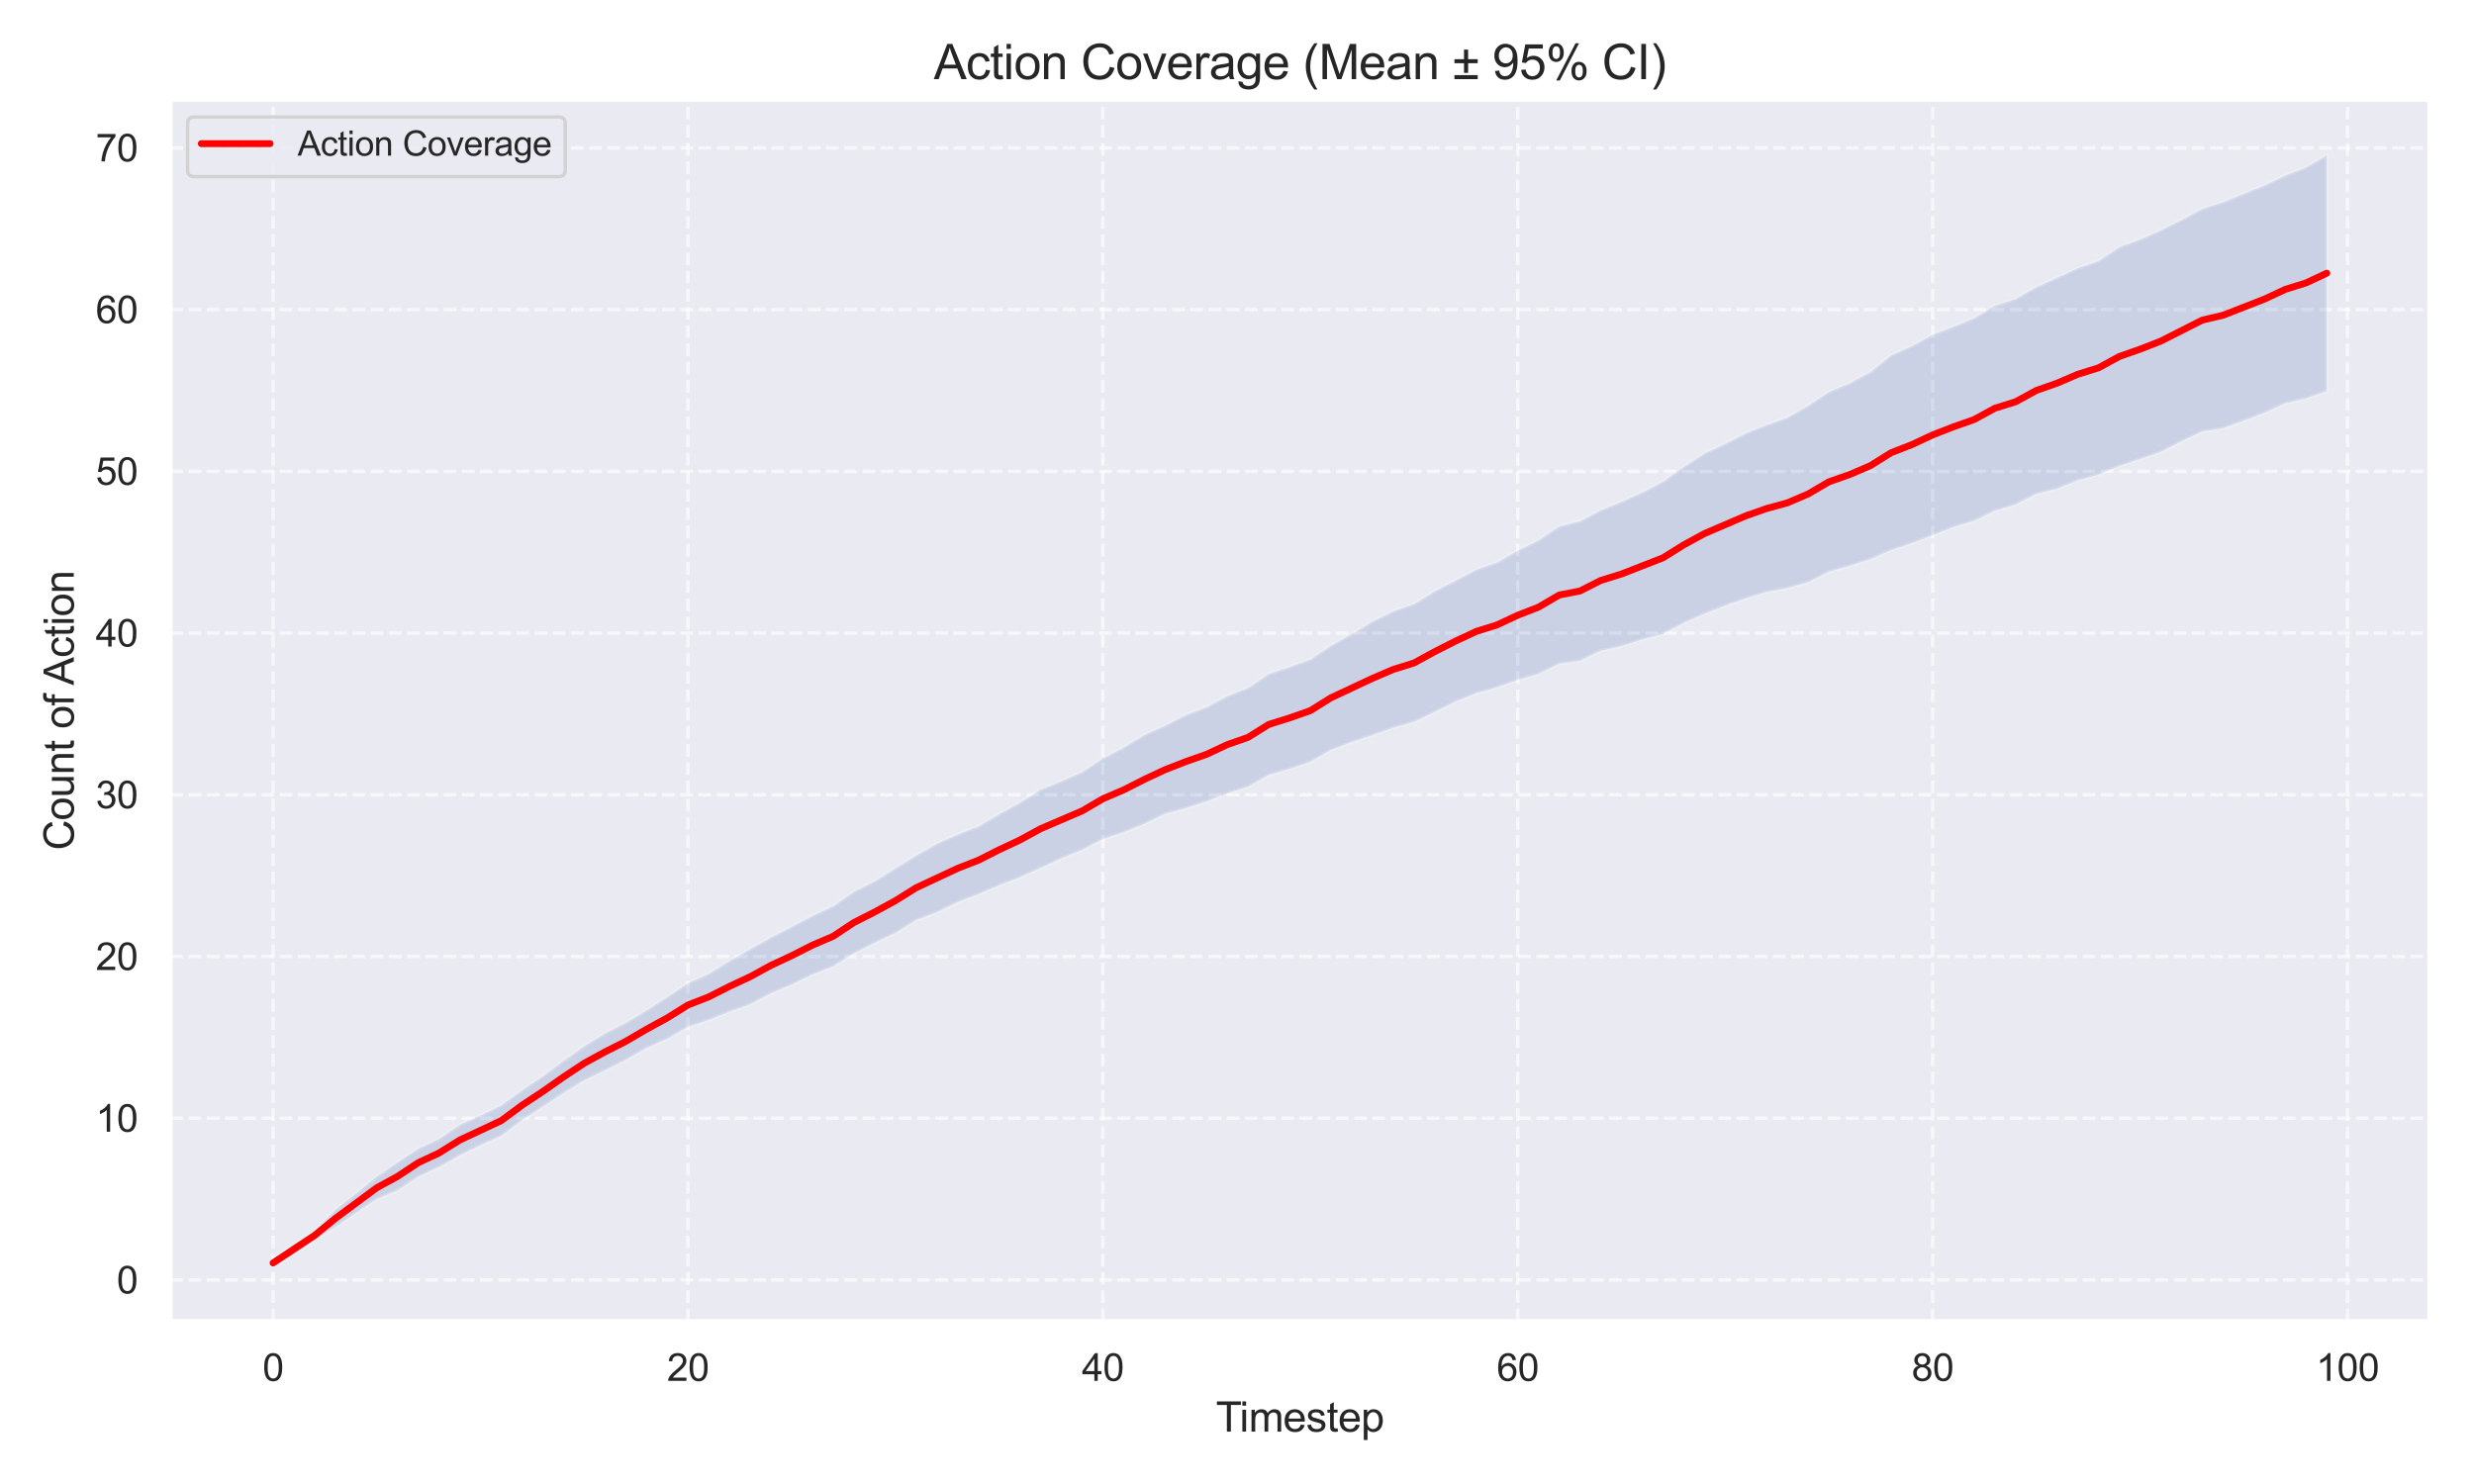 <?xml version="1.0" encoding="utf-8" standalone="no"?>
<!DOCTYPE svg PUBLIC "-//W3C//DTD SVG 1.1//EN"
  "http://www.w3.org/Graphics/SVG/1.1/DTD/svg11.dtd">
<svg xmlns:xlink="http://www.w3.org/1999/xlink" width="720pt" height="432pt" viewBox="0 0 720 432" xmlns="http://www.w3.org/2000/svg" version="1.1">
 <defs>
  <style type="text/css">*{stroke-linejoin: round; stroke-linecap: butt}</style>
 </defs>
 <g id="figure_1">
  <g id="patch_1">
   <path d="M 0 432 
L 720 432 
L 720 0 
L 0 0 
z
" style="fill: #ffffff"/>
  </g>
  <g id="axes_1">
   <g id="patch_2">
    <path d="M 49.59 384.604 
L 707.04 384.604 
L 707.04 29.04 
L 49.59 29.04 
z
" style="fill: #eaeaf2"/>
   </g>
   <g id="matplotlib.axis_1">
    <g id="xtick_1">
     <g id="line2d_1">
      <path d="M 79.474 384.604 
L 79.474 29.04 
" clip-path="url(#pb6f3d73fe3)" style="fill: none; stroke-dasharray: 3.7,1.6; stroke-dashoffset: 0; stroke: #ffffff; stroke-opacity: 0.6"/>
     </g>
     <g id="text_1">
      <!-- 0 -->
      <g style="fill: #262626" transform="translate(76.416 401.977) scale(0.11 -0.11)">
       <defs>
        <path id="ArialMT-30" d="M 266 2259 
Q 266 3072 433 3567 
Q 600 4063 929 4331 
Q 1259 4600 1759 4600 
Q 2128 4600 2406 4451 
Q 2684 4303 2865 4023 
Q 3047 3744 3150 3342 
Q 3253 2941 3253 2259 
Q 3253 1453 3087 958 
Q 2922 463 2592 192 
Q 2263 -78 1759 -78 
Q 1097 -78 719 397 
Q 266 969 266 2259 
z
M 844 2259 
Q 844 1131 1108 757 
Q 1372 384 1759 384 
Q 2147 384 2411 759 
Q 2675 1134 2675 2259 
Q 2675 3391 2411 3762 
Q 2147 4134 1753 4134 
Q 1366 4134 1134 3806 
Q 844 3388 844 2259 
z
" transform="scale(0.016)"/>
       </defs>
       <use xlink:href="#ArialMT-30"/>
      </g>
     </g>
    </g>
    <g id="xtick_2">
     <g id="line2d_2">
      <path d="M 200.218 384.604 
L 200.218 29.04 
" clip-path="url(#pb6f3d73fe3)" style="fill: none; stroke-dasharray: 3.7,1.6; stroke-dashoffset: 0; stroke: #ffffff; stroke-opacity: 0.6"/>
     </g>
     <g id="text_2">
      <!-- 20 -->
      <g style="fill: #262626" transform="translate(194.101 401.977) scale(0.11 -0.11)">
       <defs>
        <path id="ArialMT-32" d="M 3222 541 
L 3222 0 
L 194 0 
Q 188 203 259 391 
Q 375 700 629 1000 
Q 884 1300 1366 1694 
Q 2113 2306 2375 2664 
Q 2638 3022 2638 3341 
Q 2638 3675 2398 3904 
Q 2159 4134 1775 4134 
Q 1369 4134 1125 3890 
Q 881 3647 878 3216 
L 300 3275 
Q 359 3922 746 4261 
Q 1134 4600 1788 4600 
Q 2447 4600 2831 4234 
Q 3216 3869 3216 3328 
Q 3216 3053 3103 2787 
Q 2991 2522 2730 2228 
Q 2469 1934 1863 1422 
Q 1356 997 1212 845 
Q 1069 694 975 541 
L 3222 541 
z
" transform="scale(0.016)"/>
       </defs>
       <use xlink:href="#ArialMT-32"/>
       <use xlink:href="#ArialMT-30" transform="translate(55.615 0)"/>
      </g>
     </g>
    </g>
    <g id="xtick_3">
     <g id="line2d_3">
      <path d="M 320.962 384.604 
L 320.962 29.04 
" clip-path="url(#pb6f3d73fe3)" style="fill: none; stroke-dasharray: 3.7,1.6; stroke-dashoffset: 0; stroke: #ffffff; stroke-opacity: 0.6"/>
     </g>
     <g id="text_3">
      <!-- 40 -->
      <g style="fill: #262626" transform="translate(314.845 401.977) scale(0.11 -0.11)">
       <defs>
        <path id="ArialMT-34" d="M 2069 0 
L 2069 1097 
L 81 1097 
L 81 1613 
L 2172 4581 
L 2631 4581 
L 2631 1613 
L 3250 1613 
L 3250 1097 
L 2631 1097 
L 2631 0 
L 2069 0 
z
M 2069 1613 
L 2069 3678 
L 634 1613 
L 2069 1613 
z
" transform="scale(0.016)"/>
       </defs>
       <use xlink:href="#ArialMT-34"/>
       <use xlink:href="#ArialMT-30" transform="translate(55.615 0)"/>
      </g>
     </g>
    </g>
    <g id="xtick_4">
     <g id="line2d_4">
      <path d="M 441.705 384.604 
L 441.705 29.04 
" clip-path="url(#pb6f3d73fe3)" style="fill: none; stroke-dasharray: 3.7,1.6; stroke-dashoffset: 0; stroke: #ffffff; stroke-opacity: 0.6"/>
     </g>
     <g id="text_4">
      <!-- 60 -->
      <g style="fill: #262626" transform="translate(435.588 401.977) scale(0.11 -0.11)">
       <defs>
        <path id="ArialMT-36" d="M 3184 3459 
L 2625 3416 
Q 2550 3747 2413 3897 
Q 2184 4138 1850 4138 
Q 1581 4138 1378 3988 
Q 1113 3794 959 3422 
Q 806 3050 800 2363 
Q 1003 2672 1297 2822 
Q 1591 2972 1913 2972 
Q 2475 2972 2870 2558 
Q 3266 2144 3266 1488 
Q 3266 1056 3080 686 
Q 2894 316 2569 119 
Q 2244 -78 1831 -78 
Q 1128 -78 684 439 
Q 241 956 241 2144 
Q 241 3472 731 4075 
Q 1159 4600 1884 4600 
Q 2425 4600 2770 4297 
Q 3116 3994 3184 3459 
z
M 888 1484 
Q 888 1194 1011 928 
Q 1134 663 1356 523 
Q 1578 384 1822 384 
Q 2178 384 2434 671 
Q 2691 959 2691 1453 
Q 2691 1928 2437 2201 
Q 2184 2475 1800 2475 
Q 1419 2475 1153 2201 
Q 888 1928 888 1484 
z
" transform="scale(0.016)"/>
       </defs>
       <use xlink:href="#ArialMT-36"/>
       <use xlink:href="#ArialMT-30" transform="translate(55.615 0)"/>
      </g>
     </g>
    </g>
    <g id="xtick_5">
     <g id="line2d_5">
      <path d="M 562.449 384.604 
L 562.449 29.04 
" clip-path="url(#pb6f3d73fe3)" style="fill: none; stroke-dasharray: 3.7,1.6; stroke-dashoffset: 0; stroke: #ffffff; stroke-opacity: 0.6"/>
     </g>
     <g id="text_5">
      <!-- 80 -->
      <g style="fill: #262626" transform="translate(556.332 401.977) scale(0.11 -0.11)">
       <defs>
        <path id="ArialMT-38" d="M 1131 2484 
Q 781 2613 612 2850 
Q 444 3088 444 3419 
Q 444 3919 803 4259 
Q 1163 4600 1759 4600 
Q 2359 4600 2725 4251 
Q 3091 3903 3091 3403 
Q 3091 3084 2923 2848 
Q 2756 2613 2416 2484 
Q 2838 2347 3058 2040 
Q 3278 1734 3278 1309 
Q 3278 722 2862 322 
Q 2447 -78 1769 -78 
Q 1091 -78 675 323 
Q 259 725 259 1325 
Q 259 1772 486 2073 
Q 713 2375 1131 2484 
z
M 1019 3438 
Q 1019 3113 1228 2906 
Q 1438 2700 1772 2700 
Q 2097 2700 2305 2904 
Q 2513 3109 2513 3406 
Q 2513 3716 2298 3927 
Q 2084 4138 1766 4138 
Q 1444 4138 1231 3931 
Q 1019 3725 1019 3438 
z
M 838 1322 
Q 838 1081 952 856 
Q 1066 631 1291 507 
Q 1516 384 1775 384 
Q 2178 384 2440 643 
Q 2703 903 2703 1303 
Q 2703 1709 2433 1975 
Q 2163 2241 1756 2241 
Q 1359 2241 1098 1978 
Q 838 1716 838 1322 
z
" transform="scale(0.016)"/>
       </defs>
       <use xlink:href="#ArialMT-38"/>
       <use xlink:href="#ArialMT-30" transform="translate(55.615 0)"/>
      </g>
     </g>
    </g>
    <g id="xtick_6">
     <g id="line2d_6">
      <path d="M 683.193 384.604 
L 683.193 29.04 
" clip-path="url(#pb6f3d73fe3)" style="fill: none; stroke-dasharray: 3.7,1.6; stroke-dashoffset: 0; stroke: #ffffff; stroke-opacity: 0.6"/>
     </g>
     <g id="text_6">
      <!-- 100 -->
      <g style="fill: #262626" transform="translate(674.018 401.977) scale(0.11 -0.11)">
       <defs>
        <path id="ArialMT-31" d="M 2384 0 
L 1822 0 
L 1822 3584 
Q 1619 3391 1289 3197 
Q 959 3003 697 2906 
L 697 3450 
Q 1169 3672 1522 3987 
Q 1875 4303 2022 4600 
L 2384 4600 
L 2384 0 
z
" transform="scale(0.016)"/>
       </defs>
       <use xlink:href="#ArialMT-31"/>
       <use xlink:href="#ArialMT-30" transform="translate(55.615 0)"/>
       <use xlink:href="#ArialMT-30" transform="translate(111.23 0)"/>
      </g>
     </g>
    </g>
    <g id="text_7">
     <!-- Timestep -->
     <g style="fill: #262626" transform="translate(353.868 416.753) scale(0.12 -0.12)">
      <defs>
       <path id="ArialMT-54" d="M 1659 0 
L 1659 4041 
L 150 4041 
L 150 4581 
L 3781 4581 
L 3781 4041 
L 2266 4041 
L 2266 0 
L 1659 0 
z
" transform="scale(0.016)"/>
       <path id="ArialMT-69" d="M 425 3934 
L 425 4581 
L 988 4581 
L 988 3934 
L 425 3934 
z
M 425 0 
L 425 3319 
L 988 3319 
L 988 0 
L 425 0 
z
" transform="scale(0.016)"/>
       <path id="ArialMT-6d" d="M 422 0 
L 422 3319 
L 925 3319 
L 925 2853 
Q 1081 3097 1340 3245 
Q 1600 3394 1931 3394 
Q 2300 3394 2536 3241 
Q 2772 3088 2869 2813 
Q 3263 3394 3894 3394 
Q 4388 3394 4653 3120 
Q 4919 2847 4919 2278 
L 4919 0 
L 4359 0 
L 4359 2091 
Q 4359 2428 4304 2576 
Q 4250 2725 4106 2815 
Q 3963 2906 3769 2906 
Q 3419 2906 3187 2673 
Q 2956 2441 2956 1928 
L 2956 0 
L 2394 0 
L 2394 2156 
Q 2394 2531 2256 2718 
Q 2119 2906 1806 2906 
Q 1569 2906 1367 2781 
Q 1166 2656 1075 2415 
Q 984 2175 984 1722 
L 984 0 
L 422 0 
z
" transform="scale(0.016)"/>
       <path id="ArialMT-65" d="M 2694 1069 
L 3275 997 
Q 3138 488 2766 206 
Q 2394 -75 1816 -75 
Q 1088 -75 661 373 
Q 234 822 234 1631 
Q 234 2469 665 2931 
Q 1097 3394 1784 3394 
Q 2450 3394 2872 2941 
Q 3294 2488 3294 1666 
Q 3294 1616 3291 1516 
L 816 1516 
Q 847 969 1125 678 
Q 1403 388 1819 388 
Q 2128 388 2347 550 
Q 2566 713 2694 1069 
z
M 847 1978 
L 2700 1978 
Q 2663 2397 2488 2606 
Q 2219 2931 1791 2931 
Q 1403 2931 1139 2672 
Q 875 2413 847 1978 
z
" transform="scale(0.016)"/>
       <path id="ArialMT-73" d="M 197 991 
L 753 1078 
Q 800 744 1014 566 
Q 1228 388 1613 388 
Q 2000 388 2187 545 
Q 2375 703 2375 916 
Q 2375 1106 2209 1216 
Q 2094 1291 1634 1406 
Q 1016 1563 777 1677 
Q 538 1791 414 1992 
Q 291 2194 291 2438 
Q 291 2659 392 2848 
Q 494 3038 669 3163 
Q 800 3259 1026 3326 
Q 1253 3394 1513 3394 
Q 1903 3394 2198 3281 
Q 2494 3169 2634 2976 
Q 2775 2784 2828 2463 
L 2278 2388 
Q 2241 2644 2061 2787 
Q 1881 2931 1553 2931 
Q 1166 2931 1000 2803 
Q 834 2675 834 2503 
Q 834 2394 903 2306 
Q 972 2216 1119 2156 
Q 1203 2125 1616 2013 
Q 2213 1853 2448 1751 
Q 2684 1650 2818 1456 
Q 2953 1263 2953 975 
Q 2953 694 2789 445 
Q 2625 197 2315 61 
Q 2006 -75 1616 -75 
Q 969 -75 630 194 
Q 291 463 197 991 
z
" transform="scale(0.016)"/>
       <path id="ArialMT-74" d="M 1650 503 
L 1731 6 
Q 1494 -44 1306 -44 
Q 1000 -44 831 53 
Q 663 150 594 308 
Q 525 466 525 972 
L 525 2881 
L 113 2881 
L 113 3319 
L 525 3319 
L 525 4141 
L 1084 4478 
L 1084 3319 
L 1650 3319 
L 1650 2881 
L 1084 2881 
L 1084 941 
Q 1084 700 1114 631 
Q 1144 563 1211 522 
Q 1278 481 1403 481 
Q 1497 481 1650 503 
z
" transform="scale(0.016)"/>
       <path id="ArialMT-70" d="M 422 -1272 
L 422 3319 
L 934 3319 
L 934 2888 
Q 1116 3141 1344 3267 
Q 1572 3394 1897 3394 
Q 2322 3394 2647 3175 
Q 2972 2956 3137 2557 
Q 3303 2159 3303 1684 
Q 3303 1175 3120 767 
Q 2938 359 2589 142 
Q 2241 -75 1856 -75 
Q 1575 -75 1351 44 
Q 1128 163 984 344 
L 984 -1272 
L 422 -1272 
z
M 931 1641 
Q 931 1000 1190 694 
Q 1450 388 1819 388 
Q 2194 388 2461 705 
Q 2728 1022 2728 1688 
Q 2728 2322 2467 2637 
Q 2206 2953 1844 2953 
Q 1484 2953 1207 2617 
Q 931 2281 931 1641 
z
" transform="scale(0.016)"/>
      </defs>
      <use xlink:href="#ArialMT-54"/>
      <use xlink:href="#ArialMT-69" transform="translate(57.334 0)"/>
      <use xlink:href="#ArialMT-6d" transform="translate(79.551 0)"/>
      <use xlink:href="#ArialMT-65" transform="translate(162.852 0)"/>
      <use xlink:href="#ArialMT-73" transform="translate(218.467 0)"/>
      <use xlink:href="#ArialMT-74" transform="translate(268.467 0)"/>
      <use xlink:href="#ArialMT-65" transform="translate(296.25 0)"/>
      <use xlink:href="#ArialMT-70" transform="translate(351.865 0)"/>
     </g>
    </g>
   </g>
   <g id="matplotlib.axis_2">
    <g id="ytick_1">
     <g id="line2d_7">
      <path d="M 49.59 372.593 
L 707.04 372.593 
" clip-path="url(#pb6f3d73fe3)" style="fill: none; stroke-dasharray: 3.7,1.6; stroke-dashoffset: 0; stroke: #ffffff; stroke-opacity: 0.6"/>
     </g>
     <g id="text_8">
      <!-- 0 -->
      <g style="fill: #262626" transform="translate(33.973 376.529) scale(0.11 -0.11)">
       <use xlink:href="#ArialMT-30"/>
      </g>
     </g>
    </g>
    <g id="ytick_2">
     <g id="line2d_8">
      <path d="M 49.59 325.514 
L 707.04 325.514 
" clip-path="url(#pb6f3d73fe3)" style="fill: none; stroke-dasharray: 3.7,1.6; stroke-dashoffset: 0; stroke: #ffffff; stroke-opacity: 0.6"/>
     </g>
     <g id="text_9">
      <!-- 10 -->
      <g style="fill: #262626" transform="translate(27.856 329.451) scale(0.11 -0.11)">
       <use xlink:href="#ArialMT-31"/>
       <use xlink:href="#ArialMT-30" transform="translate(55.615 0)"/>
      </g>
     </g>
    </g>
    <g id="ytick_3">
     <g id="line2d_9">
      <path d="M 49.59 278.436 
L 707.04 278.436 
" clip-path="url(#pb6f3d73fe3)" style="fill: none; stroke-dasharray: 3.7,1.6; stroke-dashoffset: 0; stroke: #ffffff; stroke-opacity: 0.6"/>
     </g>
     <g id="text_10">
      <!-- 20 -->
      <g style="fill: #262626" transform="translate(27.856 282.372) scale(0.11 -0.11)">
       <use xlink:href="#ArialMT-32"/>
       <use xlink:href="#ArialMT-30" transform="translate(55.615 0)"/>
      </g>
     </g>
    </g>
    <g id="ytick_4">
     <g id="line2d_10">
      <path d="M 49.59 231.357 
L 707.04 231.357 
" clip-path="url(#pb6f3d73fe3)" style="fill: none; stroke-dasharray: 3.7,1.6; stroke-dashoffset: 0; stroke: #ffffff; stroke-opacity: 0.6"/>
     </g>
     <g id="text_11">
      <!-- 30 -->
      <g style="fill: #262626" transform="translate(27.856 235.294) scale(0.11 -0.11)">
       <defs>
        <path id="ArialMT-33" d="M 269 1209 
L 831 1284 
Q 928 806 1161 595 
Q 1394 384 1728 384 
Q 2125 384 2398 659 
Q 2672 934 2672 1341 
Q 2672 1728 2419 1979 
Q 2166 2231 1775 2231 
Q 1616 2231 1378 2169 
L 1441 2663 
Q 1497 2656 1531 2656 
Q 1891 2656 2178 2843 
Q 2466 3031 2466 3422 
Q 2466 3731 2256 3934 
Q 2047 4138 1716 4138 
Q 1388 4138 1169 3931 
Q 950 3725 888 3313 
L 325 3413 
Q 428 3978 793 4289 
Q 1159 4600 1703 4600 
Q 2078 4600 2393 4439 
Q 2709 4278 2876 4000 
Q 3044 3722 3044 3409 
Q 3044 3113 2884 2869 
Q 2725 2625 2413 2481 
Q 2819 2388 3044 2092 
Q 3269 1797 3269 1353 
Q 3269 753 2831 336 
Q 2394 -81 1725 -81 
Q 1122 -81 723 278 
Q 325 638 269 1209 
z
" transform="scale(0.016)"/>
       </defs>
       <use xlink:href="#ArialMT-33"/>
       <use xlink:href="#ArialMT-30" transform="translate(55.615 0)"/>
      </g>
     </g>
    </g>
    <g id="ytick_5">
     <g id="line2d_11">
      <path d="M 49.59 184.279 
L 707.04 184.279 
" clip-path="url(#pb6f3d73fe3)" style="fill: none; stroke-dasharray: 3.7,1.6; stroke-dashoffset: 0; stroke: #ffffff; stroke-opacity: 0.6"/>
     </g>
     <g id="text_12">
      <!-- 40 -->
      <g style="fill: #262626" transform="translate(27.856 188.215) scale(0.11 -0.11)">
       <use xlink:href="#ArialMT-34"/>
       <use xlink:href="#ArialMT-30" transform="translate(55.615 0)"/>
      </g>
     </g>
    </g>
    <g id="ytick_6">
     <g id="line2d_12">
      <path d="M 49.59 137.2 
L 707.04 137.2 
" clip-path="url(#pb6f3d73fe3)" style="fill: none; stroke-dasharray: 3.7,1.6; stroke-dashoffset: 0; stroke: #ffffff; stroke-opacity: 0.6"/>
     </g>
     <g id="text_13">
      <!-- 50 -->
      <g style="fill: #262626" transform="translate(27.856 141.137) scale(0.11 -0.11)">
       <defs>
        <path id="ArialMT-35" d="M 266 1200 
L 856 1250 
Q 922 819 1161 601 
Q 1400 384 1738 384 
Q 2144 384 2425 690 
Q 2706 997 2706 1503 
Q 2706 1984 2436 2262 
Q 2166 2541 1728 2541 
Q 1456 2541 1237 2417 
Q 1019 2294 894 2097 
L 366 2166 
L 809 4519 
L 3088 4519 
L 3088 3981 
L 1259 3981 
L 1013 2750 
Q 1425 3038 1878 3038 
Q 2478 3038 2890 2622 
Q 3303 2206 3303 1553 
Q 3303 931 2941 478 
Q 2500 -78 1738 -78 
Q 1113 -78 717 272 
Q 322 622 266 1200 
z
" transform="scale(0.016)"/>
       </defs>
       <use xlink:href="#ArialMT-35"/>
       <use xlink:href="#ArialMT-30" transform="translate(55.615 0)"/>
      </g>
     </g>
    </g>
    <g id="ytick_7">
     <g id="line2d_13">
      <path d="M 49.59 90.122 
L 707.04 90.122 
" clip-path="url(#pb6f3d73fe3)" style="fill: none; stroke-dasharray: 3.7,1.6; stroke-dashoffset: 0; stroke: #ffffff; stroke-opacity: 0.6"/>
     </g>
     <g id="text_14">
      <!-- 60 -->
      <g style="fill: #262626" transform="translate(27.856 94.059) scale(0.11 -0.11)">
       <use xlink:href="#ArialMT-36"/>
       <use xlink:href="#ArialMT-30" transform="translate(55.615 0)"/>
      </g>
     </g>
    </g>
    <g id="ytick_8">
     <g id="line2d_14">
      <path d="M 49.59 43.043 
L 707.04 43.043 
" clip-path="url(#pb6f3d73fe3)" style="fill: none; stroke-dasharray: 3.7,1.6; stroke-dashoffset: 0; stroke: #ffffff; stroke-opacity: 0.6"/>
     </g>
     <g id="text_15">
      <!-- 70 -->
      <g style="fill: #262626" transform="translate(27.856 46.98) scale(0.11 -0.11)">
       <defs>
        <path id="ArialMT-37" d="M 303 3981 
L 303 4522 
L 3269 4522 
L 3269 4084 
Q 2831 3619 2401 2847 
Q 1972 2075 1738 1259 
Q 1569 684 1522 0 
L 944 0 
Q 953 541 1156 1306 
Q 1359 2072 1739 2783 
Q 2119 3494 2547 3981 
L 303 3981 
z
" transform="scale(0.016)"/>
       </defs>
       <use xlink:href="#ArialMT-37"/>
       <use xlink:href="#ArialMT-30" transform="translate(55.615 0)"/>
      </g>
     </g>
    </g>
    <g id="text_16">
     <!-- Count of Action -->
     <g style="fill: #262626" transform="translate(21.471 247.514) rotate(-90) scale(0.12 -0.12)">
      <defs>
       <path id="ArialMT-43" d="M 3763 1606 
L 4369 1453 
Q 4178 706 3683 314 
Q 3188 -78 2472 -78 
Q 1731 -78 1267 223 
Q 803 525 561 1097 
Q 319 1669 319 2325 
Q 319 3041 592 3573 
Q 866 4106 1370 4382 
Q 1875 4659 2481 4659 
Q 3169 4659 3637 4309 
Q 4106 3959 4291 3325 
L 3694 3184 
Q 3534 3684 3231 3912 
Q 2928 4141 2469 4141 
Q 1941 4141 1586 3887 
Q 1231 3634 1087 3207 
Q 944 2781 944 2328 
Q 944 1744 1114 1308 
Q 1284 872 1643 656 
Q 2003 441 2422 441 
Q 2931 441 3284 734 
Q 3638 1028 3763 1606 
z
" transform="scale(0.016)"/>
       <path id="ArialMT-6f" d="M 213 1659 
Q 213 2581 725 3025 
Q 1153 3394 1769 3394 
Q 2453 3394 2887 2945 
Q 3322 2497 3322 1706 
Q 3322 1066 3130 698 
Q 2938 331 2570 128 
Q 2203 -75 1769 -75 
Q 1072 -75 642 372 
Q 213 819 213 1659 
z
M 791 1659 
Q 791 1022 1069 705 
Q 1347 388 1769 388 
Q 2188 388 2466 706 
Q 2744 1025 2744 1678 
Q 2744 2294 2464 2611 
Q 2184 2928 1769 2928 
Q 1347 2928 1069 2612 
Q 791 2297 791 1659 
z
" transform="scale(0.016)"/>
       <path id="ArialMT-75" d="M 2597 0 
L 2597 488 
Q 2209 -75 1544 -75 
Q 1250 -75 995 37 
Q 741 150 617 320 
Q 494 491 444 738 
Q 409 903 409 1263 
L 409 3319 
L 972 3319 
L 972 1478 
Q 972 1038 1006 884 
Q 1059 663 1231 536 
Q 1403 409 1656 409 
Q 1909 409 2131 539 
Q 2353 669 2445 892 
Q 2538 1116 2538 1541 
L 2538 3319 
L 3100 3319 
L 3100 0 
L 2597 0 
z
" transform="scale(0.016)"/>
       <path id="ArialMT-6e" d="M 422 0 
L 422 3319 
L 928 3319 
L 928 2847 
Q 1294 3394 1984 3394 
Q 2284 3394 2536 3286 
Q 2788 3178 2913 3003 
Q 3038 2828 3088 2588 
Q 3119 2431 3119 2041 
L 3119 0 
L 2556 0 
L 2556 2019 
Q 2556 2363 2490 2533 
Q 2425 2703 2258 2804 
Q 2091 2906 1866 2906 
Q 1506 2906 1245 2678 
Q 984 2450 984 1813 
L 984 0 
L 422 0 
z
" transform="scale(0.016)"/>
       <path id="ArialMT-20" transform="scale(0.016)"/>
       <path id="ArialMT-66" d="M 556 0 
L 556 2881 
L 59 2881 
L 59 3319 
L 556 3319 
L 556 3672 
Q 556 4006 616 4169 
Q 697 4388 901 4523 
Q 1106 4659 1475 4659 
Q 1713 4659 2000 4603 
L 1916 4113 
Q 1741 4144 1584 4144 
Q 1328 4144 1222 4034 
Q 1116 3925 1116 3625 
L 1116 3319 
L 1763 3319 
L 1763 2881 
L 1116 2881 
L 1116 0 
L 556 0 
z
" transform="scale(0.016)"/>
       <path id="ArialMT-41" d="M -9 0 
L 1750 4581 
L 2403 4581 
L 4278 0 
L 3588 0 
L 3053 1388 
L 1138 1388 
L 634 0 
L -9 0 
z
M 1313 1881 
L 2866 1881 
L 2388 3150 
Q 2169 3728 2063 4100 
Q 1975 3659 1816 3225 
L 1313 1881 
z
" transform="scale(0.016)"/>
       <path id="ArialMT-63" d="M 2588 1216 
L 3141 1144 
Q 3050 572 2676 248 
Q 2303 -75 1759 -75 
Q 1078 -75 664 370 
Q 250 816 250 1647 
Q 250 2184 428 2587 
Q 606 2991 970 3192 
Q 1334 3394 1763 3394 
Q 2303 3394 2647 3120 
Q 2991 2847 3088 2344 
L 2541 2259 
Q 2463 2594 2264 2762 
Q 2066 2931 1784 2931 
Q 1359 2931 1093 2626 
Q 828 2322 828 1663 
Q 828 994 1084 691 
Q 1341 388 1753 388 
Q 2084 388 2306 591 
Q 2528 794 2588 1216 
z
" transform="scale(0.016)"/>
      </defs>
      <use xlink:href="#ArialMT-43"/>
      <use xlink:href="#ArialMT-6f" transform="translate(72.217 0)"/>
      <use xlink:href="#ArialMT-75" transform="translate(127.832 0)"/>
      <use xlink:href="#ArialMT-6e" transform="translate(183.447 0)"/>
      <use xlink:href="#ArialMT-74" transform="translate(239.062 0)"/>
      <use xlink:href="#ArialMT-20" transform="translate(266.846 0)"/>
      <use xlink:href="#ArialMT-6f" transform="translate(294.629 0)"/>
      <use xlink:href="#ArialMT-66" transform="translate(350.244 0)"/>
      <use xlink:href="#ArialMT-20" transform="translate(378.027 0)"/>
      <use xlink:href="#ArialMT-41" transform="translate(400.311 0)"/>
      <use xlink:href="#ArialMT-63" transform="translate(467.01 0)"/>
      <use xlink:href="#ArialMT-74" transform="translate(517.01 0)"/>
      <use xlink:href="#ArialMT-69" transform="translate(544.793 0)"/>
      <use xlink:href="#ArialMT-6f" transform="translate(567.01 0)"/>
      <use xlink:href="#ArialMT-6e" transform="translate(622.625 0)"/>
     </g>
    </g>
   </g>
   <g id="FillBetweenPolyCollection_1">
    <defs>
     <path id="ma9555ececc" d="M 79.474 -65.143 
L 79.474 -63.558 
L 85.511 -66.908 
L 91.548 -71.07 
L 97.586 -74.804 
L 103.623 -78.935 
L 109.66 -82.973 
L 115.697 -85.442 
L 121.734 -89.471 
L 127.772 -92.275 
L 133.809 -95.692 
L 139.846 -98.633 
L 145.883 -101.341 
L 151.92 -105.895 
L 157.958 -109.815 
L 163.995 -113.81 
L 170.032 -117.506 
L 176.069 -120.412 
L 182.106 -123.433 
L 188.144 -126.901 
L 194.181 -129.603 
L 200.218 -133.081 
L 206.255 -135.093 
L 212.292 -137.465 
L 218.329 -139.639 
L 224.367 -142.866 
L 230.404 -145.381 
L 236.441 -148.325 
L 242.478 -150.674 
L 248.515 -154.483 
L 254.553 -157.544 
L 260.59 -160.408 
L 266.627 -164.188 
L 272.664 -166.411 
L 278.701 -169.381 
L 284.739 -171.714 
L 290.776 -174.27 
L 296.813 -176.609 
L 302.85 -179.345 
L 308.887 -182.13 
L 314.925 -184.615 
L 320.962 -187.724 
L 326.999 -189.725 
L 333.036 -192.173 
L 339.073 -195.113 
L 345.11 -196.725 
L 351.148 -198.687 
L 357.185 -201.093 
L 363.222 -202.979 
L 369.259 -206.412 
L 375.296 -208.186 
L 381.334 -210.236 
L 387.371 -213.728 
L 393.408 -215.982 
L 399.445 -218.012 
L 405.482 -220.166 
L 411.52 -221.882 
L 417.557 -224.736 
L 423.594 -227.757 
L 429.631 -230.218 
L 435.668 -231.894 
L 441.705 -234.081 
L 447.743 -235.817 
L 453.78 -238.799 
L 459.817 -239.647 
L 465.854 -242.577 
L 471.891 -243.881 
L 477.929 -245.883 
L 483.966 -247.445 
L 490.003 -250.678 
L 496.04 -253.347 
L 502.077 -255.711 
L 508.115 -257.828 
L 514.152 -259.671 
L 520.189 -260.796 
L 526.226 -262.534 
L 532.263 -265.565 
L 538.301 -267.262 
L 544.338 -269.205 
L 550.375 -271.869 
L 556.412 -273.872 
L 562.449 -276.192 
L 568.486 -278.597 
L 574.524 -280.355 
L 580.561 -283.332 
L 586.598 -285.114 
L 592.635 -288.247 
L 598.672 -289.753 
L 604.71 -292.145 
L 610.747 -293.854 
L 616.784 -296.375 
L 622.821 -298.416 
L 628.858 -300.432 
L 634.896 -303.534 
L 640.933 -306.409 
L 646.97 -307.332 
L 653.007 -309.55 
L 659.044 -311.84 
L 665.082 -314.597 
L 671.119 -316.031 
L 677.156 -318.144 
L 677.156 -386.798 
L 677.156 -386.798 
L 671.119 -383.261 
L 665.082 -380.93 
L 659.044 -378.037 
L 653.007 -375.618 
L 646.97 -373.129 
L 640.933 -371.228 
L 634.896 -367.982 
L 628.858 -364.964 
L 622.821 -362.272 
L 616.784 -360.076 
L 610.747 -356.006 
L 604.71 -353.948 
L 598.672 -351.162 
L 592.635 -348.431 
L 586.598 -344.973 
L 580.561 -342.989 
L 574.524 -339.375 
L 568.486 -336.896 
L 562.449 -334.593 
L 556.412 -331.264 
L 550.375 -328.559 
L 544.338 -323.69 
L 538.301 -320.455 
L 532.263 -317.914 
L 526.226 -313.884 
L 520.189 -310.443 
L 514.152 -308.272 
L 508.115 -305.879 
L 502.077 -302.817 
L 496.04 -300.002 
L 490.003 -296.08 
L 483.966 -291.78 
L 477.929 -288.635 
L 471.891 -285.929 
L 465.854 -283.467 
L 459.817 -280.277 
L 453.78 -278.771 
L 447.743 -274.691 
L 441.705 -271.719 
L 435.668 -268.257 
L 429.631 -266.167 
L 423.594 -262.978 
L 417.557 -259.879 
L 411.52 -256.142 
L 405.482 -254.091 
L 399.445 -251.066 
L 393.408 -247.447 
L 387.371 -244.052 
L 381.334 -240.011 
L 375.296 -237.825 
L 369.259 -235.832 
L 363.222 -231.732 
L 357.185 -229.381 
L 351.148 -226.138 
L 345.11 -223.863 
L 339.073 -220.767 
L 333.036 -218.058 
L 326.999 -214.385 
L 320.962 -211.208 
L 314.925 -207.255 
L 308.887 -204.561 
L 302.85 -202.168 
L 296.813 -198.312 
L 290.776 -195.002 
L 284.739 -191.438 
L 278.701 -189.063 
L 272.664 -186.384 
L 266.627 -182.957 
L 260.59 -179.205 
L 254.553 -175.478 
L 248.515 -172.419 
L 242.478 -168.224 
L 236.441 -165.395 
L 230.404 -162.218 
L 224.367 -159.085 
L 218.329 -155.721 
L 212.292 -152.245 
L 206.255 -148.497 
L 200.218 -145.8 
L 194.181 -141.746 
L 188.144 -137.858 
L 182.106 -134.263 
L 176.069 -131.165 
L 170.032 -127.479 
L 163.995 -123.172 
L 157.958 -118.692 
L 151.92 -114.61 
L 145.883 -110.218 
L 139.846 -107.277 
L 133.809 -104.569 
L 127.772 -100.453 
L 121.734 -97.607 
L 115.697 -93.633 
L 109.66 -89.511 
L 103.623 -84.604 
L 97.586 -79.79 
L 91.548 -73.638 
L 85.511 -69.797 
L 79.474 -65.143 
z
" style="stroke: #ffffff; stroke-opacity: 0.2"/>
    </defs>
    <g clip-path="url(#pb6f3d73fe3)">
     <use xlink:href="#ma9555ececc" x="0" y="432" style="fill: #4c72b0; fill-opacity: 0.2; stroke: #ffffff; stroke-opacity: 0.2"/>
    </g>
   </g>
   <g id="line2d_15">
    <path d="M 79.474 367.649 
L 85.511 363.648 
L 91.548 359.646 
L 97.586 354.703 
L 103.623 350.23 
L 109.66 345.758 
L 115.697 342.462 
L 121.734 338.461 
L 127.772 335.636 
L 133.809 331.87 
L 139.846 329.045 
L 145.883 326.22 
L 151.92 321.748 
L 157.958 317.746 
L 163.995 313.509 
L 170.032 309.507 
L 176.069 306.212 
L 182.106 303.152 
L 188.144 299.621 
L 194.181 296.325 
L 200.218 292.559 
L 206.255 290.205 
L 212.292 287.145 
L 218.329 284.32 
L 224.367 281.025 
L 230.404 278.2 
L 236.441 275.14 
L 242.478 272.551 
L 248.515 268.549 
L 254.553 265.489 
L 260.59 262.194 
L 266.627 258.427 
L 272.664 255.603 
L 278.701 252.778 
L 284.739 250.424 
L 290.776 247.364 
L 296.813 244.539 
L 302.85 241.244 
L 308.887 238.654 
L 314.925 236.065 
L 320.962 232.534 
L 326.999 229.945 
L 333.036 226.885 
L 339.073 224.06 
L 345.11 221.706 
L 351.148 219.588 
L 357.185 216.763 
L 363.222 214.644 
L 369.259 210.878 
L 375.296 208.995 
L 381.334 206.876 
L 387.371 203.11 
L 393.408 200.285 
L 399.445 197.461 
L 405.482 194.871 
L 411.52 192.988 
L 417.557 189.693 
L 423.594 186.633 
L 429.631 183.808 
L 435.668 181.925 
L 441.705 179.1 
L 447.743 176.746 
L 453.78 173.215 
L 459.817 172.038 
L 465.854 168.978 
L 471.891 167.095 
L 477.929 164.741 
L 483.966 162.387 
L 490.003 158.621 
L 496.04 155.325 
L 502.077 152.736 
L 508.115 150.147 
L 514.152 148.028 
L 520.189 146.38 
L 526.226 143.791 
L 532.263 140.26 
L 538.301 138.142 
L 544.338 135.552 
L 550.375 131.786 
L 556.412 129.432 
L 562.449 126.608 
L 568.486 124.254 
L 574.524 122.135 
L 580.561 118.84 
L 586.598 116.956 
L 592.635 113.661 
L 598.672 111.542 
L 604.71 108.953 
L 610.747 107.07 
L 616.784 103.774 
L 622.821 101.656 
L 628.858 99.302 
L 634.896 96.242 
L 640.933 93.182 
L 646.97 91.769 
L 653.007 89.416 
L 659.044 87.062 
L 665.082 84.237 
L 671.119 82.354 
L 677.156 79.529 
" clip-path="url(#pb6f3d73fe3)" style="fill: none; stroke: #ff0000; stroke-width: 2; stroke-linecap: round"/>
   </g>
   <g id="patch_3">
    <path d="M 49.59 384.604 
L 49.59 29.04 
" style="fill: none; stroke: #ffffff; stroke-width: 1.25; stroke-linejoin: miter; stroke-linecap: square"/>
   </g>
   <g id="patch_4">
    <path d="M 707.04 384.604 
L 707.04 29.04 
" style="fill: none; stroke: #ffffff; stroke-width: 1.25; stroke-linejoin: miter; stroke-linecap: square"/>
   </g>
   <g id="patch_5">
    <path d="M 49.59 384.604 
L 707.04 384.604 
" style="fill: none; stroke: #ffffff; stroke-width: 1.25; stroke-linejoin: miter; stroke-linecap: square"/>
   </g>
   <g id="patch_6">
    <path d="M 49.59 29.04 
L 707.04 29.04 
" style="fill: none; stroke: #ffffff; stroke-width: 1.25; stroke-linejoin: miter; stroke-linecap: square"/>
   </g>
   <g id="text_17">
    <!-- Action Coverage (Mean ± 95% CI) -->
    <g style="fill: #262626" transform="translate(271.765 23.04) scale(0.14 -0.14)">
     <defs>
      <path id="ArialMT-76" d="M 1344 0 
L 81 3319 
L 675 3319 
L 1388 1331 
Q 1503 1009 1600 663 
Q 1675 925 1809 1294 
L 2547 3319 
L 3125 3319 
L 1869 0 
L 1344 0 
z
" transform="scale(0.016)"/>
      <path id="ArialMT-72" d="M 416 0 
L 416 3319 
L 922 3319 
L 922 2816 
Q 1116 3169 1280 3281 
Q 1444 3394 1641 3394 
Q 1925 3394 2219 3213 
L 2025 2691 
Q 1819 2813 1613 2813 
Q 1428 2813 1281 2702 
Q 1134 2591 1072 2394 
Q 978 2094 978 1738 
L 978 0 
L 416 0 
z
" transform="scale(0.016)"/>
      <path id="ArialMT-61" d="M 2588 409 
Q 2275 144 1986 34 
Q 1697 -75 1366 -75 
Q 819 -75 525 192 
Q 231 459 231 875 
Q 231 1119 342 1320 
Q 453 1522 633 1644 
Q 813 1766 1038 1828 
Q 1203 1872 1538 1913 
Q 2219 1994 2541 2106 
Q 2544 2222 2544 2253 
Q 2544 2597 2384 2738 
Q 2169 2928 1744 2928 
Q 1347 2928 1158 2789 
Q 969 2650 878 2297 
L 328 2372 
Q 403 2725 575 2942 
Q 747 3159 1072 3276 
Q 1397 3394 1825 3394 
Q 2250 3394 2515 3294 
Q 2781 3194 2906 3042 
Q 3031 2891 3081 2659 
Q 3109 2516 3109 2141 
L 3109 1391 
Q 3109 606 3145 398 
Q 3181 191 3288 0 
L 2700 0 
Q 2613 175 2588 409 
z
M 2541 1666 
Q 2234 1541 1622 1453 
Q 1275 1403 1131 1340 
Q 988 1278 909 1158 
Q 831 1038 831 891 
Q 831 666 1001 516 
Q 1172 366 1500 366 
Q 1825 366 2078 508 
Q 2331 650 2450 897 
Q 2541 1088 2541 1459 
L 2541 1666 
z
" transform="scale(0.016)"/>
      <path id="ArialMT-67" d="M 319 -275 
L 866 -356 
Q 900 -609 1056 -725 
Q 1266 -881 1628 -881 
Q 2019 -881 2231 -725 
Q 2444 -569 2519 -288 
Q 2563 -116 2559 434 
Q 2191 0 1641 0 
Q 956 0 581 494 
Q 206 988 206 1678 
Q 206 2153 378 2554 
Q 550 2956 876 3175 
Q 1203 3394 1644 3394 
Q 2231 3394 2613 2919 
L 2613 3319 
L 3131 3319 
L 3131 450 
Q 3131 -325 2973 -648 
Q 2816 -972 2473 -1159 
Q 2131 -1347 1631 -1347 
Q 1038 -1347 672 -1080 
Q 306 -813 319 -275 
z
M 784 1719 
Q 784 1066 1043 766 
Q 1303 466 1694 466 
Q 2081 466 2343 764 
Q 2606 1063 2606 1700 
Q 2606 2309 2336 2618 
Q 2066 2928 1684 2928 
Q 1309 2928 1046 2623 
Q 784 2319 784 1719 
z
" transform="scale(0.016)"/>
      <path id="ArialMT-28" d="M 1497 -1347 
Q 1031 -759 709 28 
Q 388 816 388 1659 
Q 388 2403 628 3084 
Q 909 3875 1497 4659 
L 1900 4659 
Q 1522 4009 1400 3731 
Q 1209 3300 1100 2831 
Q 966 2247 966 1656 
Q 966 153 1900 -1347 
L 1497 -1347 
z
" transform="scale(0.016)"/>
      <path id="ArialMT-4d" d="M 475 0 
L 475 4581 
L 1388 4581 
L 2472 1338 
Q 2622 884 2691 659 
Q 2769 909 2934 1394 
L 4031 4581 
L 4847 4581 
L 4847 0 
L 4263 0 
L 4263 3834 
L 2931 0 
L 2384 0 
L 1059 3900 
L 1059 0 
L 475 0 
z
" transform="scale(0.016)"/>
      <path id="ArialMT-b1" d="M 1491 813 
L 1491 2072 
L 244 2072 
L 244 2594 
L 1491 2594 
L 1491 3841 
L 2022 3841 
L 2022 2594 
L 3269 2594 
L 3269 2072 
L 2022 2072 
L 2022 813 
L 1491 813 
z
M 3269 0 
L 244 0 
L 244 525 
L 3269 525 
L 3269 0 
z
" transform="scale(0.016)"/>
      <path id="ArialMT-39" d="M 350 1059 
L 891 1109 
Q 959 728 1153 556 
Q 1347 384 1650 384 
Q 1909 384 2104 503 
Q 2300 622 2425 820 
Q 2550 1019 2634 1356 
Q 2719 1694 2719 2044 
Q 2719 2081 2716 2156 
Q 2547 1888 2255 1720 
Q 1963 1553 1622 1553 
Q 1053 1553 659 1965 
Q 266 2378 266 3053 
Q 266 3750 677 4175 
Q 1088 4600 1706 4600 
Q 2153 4600 2523 4359 
Q 2894 4119 3086 3673 
Q 3278 3228 3278 2384 
Q 3278 1506 3087 986 
Q 2897 466 2520 194 
Q 2144 -78 1638 -78 
Q 1100 -78 759 220 
Q 419 519 350 1059 
z
M 2653 3081 
Q 2653 3566 2395 3850 
Q 2138 4134 1775 4134 
Q 1400 4134 1122 3828 
Q 844 3522 844 3034 
Q 844 2597 1108 2323 
Q 1372 2050 1759 2050 
Q 2150 2050 2401 2323 
Q 2653 2597 2653 3081 
z
" transform="scale(0.016)"/>
      <path id="ArialMT-25" d="M 372 3481 
Q 372 3972 619 4315 
Q 866 4659 1334 4659 
Q 1766 4659 2048 4351 
Q 2331 4044 2331 3447 
Q 2331 2866 2045 2552 
Q 1759 2238 1341 2238 
Q 925 2238 648 2547 
Q 372 2856 372 3481 
z
M 1350 4272 
Q 1141 4272 1002 4090 
Q 863 3909 863 3425 
Q 863 2984 1003 2804 
Q 1144 2625 1350 2625 
Q 1563 2625 1702 2806 
Q 1841 2988 1841 3469 
Q 1841 3913 1700 4092 
Q 1559 4272 1350 4272 
z
M 1353 -169 
L 3859 4659 
L 4316 4659 
L 1819 -169 
L 1353 -169 
z
M 3334 1075 
Q 3334 1569 3581 1911 
Q 3828 2253 4300 2253 
Q 4731 2253 5014 1945 
Q 5297 1638 5297 1041 
Q 5297 459 5011 145 
Q 4725 -169 4303 -169 
Q 3888 -169 3611 142 
Q 3334 453 3334 1075 
z
M 4316 1866 
Q 4103 1866 3964 1684 
Q 3825 1503 3825 1019 
Q 3825 581 3965 400 
Q 4106 219 4313 219 
Q 4528 219 4667 400 
Q 4806 581 4806 1063 
Q 4806 1506 4665 1686 
Q 4525 1866 4316 1866 
z
" transform="scale(0.016)"/>
      <path id="ArialMT-49" d="M 597 0 
L 597 4581 
L 1203 4581 
L 1203 0 
L 597 0 
z
" transform="scale(0.016)"/>
      <path id="ArialMT-29" d="M 791 -1347 
L 388 -1347 
Q 1322 153 1322 1656 
Q 1322 2244 1188 2822 
Q 1081 3291 891 3722 
Q 769 4003 388 4659 
L 791 4659 
Q 1378 3875 1659 3084 
Q 1900 2403 1900 1659 
Q 1900 816 1576 28 
Q 1253 -759 791 -1347 
z
" transform="scale(0.016)"/>
     </defs>
     <use xlink:href="#ArialMT-41"/>
     <use xlink:href="#ArialMT-63" transform="translate(66.699 0)"/>
     <use xlink:href="#ArialMT-74" transform="translate(116.699 0)"/>
     <use xlink:href="#ArialMT-69" transform="translate(144.482 0)"/>
     <use xlink:href="#ArialMT-6f" transform="translate(166.699 0)"/>
     <use xlink:href="#ArialMT-6e" transform="translate(222.314 0)"/>
     <use xlink:href="#ArialMT-20" transform="translate(277.93 0)"/>
     <use xlink:href="#ArialMT-43" transform="translate(305.713 0)"/>
     <use xlink:href="#ArialMT-6f" transform="translate(377.93 0)"/>
     <use xlink:href="#ArialMT-76" transform="translate(433.545 0)"/>
     <use xlink:href="#ArialMT-65" transform="translate(483.545 0)"/>
     <use xlink:href="#ArialMT-72" transform="translate(539.16 0)"/>
     <use xlink:href="#ArialMT-61" transform="translate(572.461 0)"/>
     <use xlink:href="#ArialMT-67" transform="translate(628.076 0)"/>
     <use xlink:href="#ArialMT-65" transform="translate(683.691 0)"/>
     <use xlink:href="#ArialMT-20" transform="translate(739.307 0)"/>
     <use xlink:href="#ArialMT-28" transform="translate(767.09 0)"/>
     <use xlink:href="#ArialMT-4d" transform="translate(800.391 0)"/>
     <use xlink:href="#ArialMT-65" transform="translate(883.691 0)"/>
     <use xlink:href="#ArialMT-61" transform="translate(939.307 0)"/>
     <use xlink:href="#ArialMT-6e" transform="translate(994.922 0)"/>
     <use xlink:href="#ArialMT-20" transform="translate(1050.537 0)"/>
     <use xlink:href="#ArialMT-b1" transform="translate(1078.32 0)"/>
     <use xlink:href="#ArialMT-20" transform="translate(1133.203 0)"/>
     <use xlink:href="#ArialMT-39" transform="translate(1160.986 0)"/>
     <use xlink:href="#ArialMT-35" transform="translate(1216.602 0)"/>
     <use xlink:href="#ArialMT-25" transform="translate(1272.217 0)"/>
     <use xlink:href="#ArialMT-20" transform="translate(1361.133 0)"/>
     <use xlink:href="#ArialMT-43" transform="translate(1388.916 0)"/>
     <use xlink:href="#ArialMT-49" transform="translate(1461.133 0)"/>
     <use xlink:href="#ArialMT-29" transform="translate(1488.916 0)"/>
    </g>
   </g>
   <g id="legend_1">
    <g id="patch_7">
     <path d="M 56.59 51.424 
L 162.517 51.424 
Q 164.517 51.424 164.517 49.424 
L 164.517 36.04 
Q 164.517 34.04 162.517 34.04 
L 56.59 34.04 
Q 54.59 34.04 54.59 36.04 
L 54.59 49.424 
Q 54.59 51.424 56.59 51.424 
z
" style="fill: #eaeaf2; opacity: 0.8; stroke: #cccccc; stroke-linejoin: miter"/>
    </g>
    <g id="line2d_16">
     <path d="M 58.59 41.82 
L 68.59 41.82 
L 78.59 41.82 
" style="fill: none; stroke: #ff0000; stroke-width: 2; stroke-linecap: round"/>
    </g>
    <g id="text_18">
     <!-- Action Coverage -->
     <g style="fill: #262626" transform="translate(86.59 45.32) scale(0.1 -0.1)">
      <use xlink:href="#ArialMT-41"/>
      <use xlink:href="#ArialMT-63" transform="translate(66.699 0)"/>
      <use xlink:href="#ArialMT-74" transform="translate(116.699 0)"/>
      <use xlink:href="#ArialMT-69" transform="translate(144.482 0)"/>
      <use xlink:href="#ArialMT-6f" transform="translate(166.699 0)"/>
      <use xlink:href="#ArialMT-6e" transform="translate(222.314 0)"/>
      <use xlink:href="#ArialMT-20" transform="translate(277.93 0)"/>
      <use xlink:href="#ArialMT-43" transform="translate(305.713 0)"/>
      <use xlink:href="#ArialMT-6f" transform="translate(377.93 0)"/>
      <use xlink:href="#ArialMT-76" transform="translate(433.545 0)"/>
      <use xlink:href="#ArialMT-65" transform="translate(483.545 0)"/>
      <use xlink:href="#ArialMT-72" transform="translate(539.16 0)"/>
      <use xlink:href="#ArialMT-61" transform="translate(572.461 0)"/>
      <use xlink:href="#ArialMT-67" transform="translate(628.076 0)"/>
      <use xlink:href="#ArialMT-65" transform="translate(683.691 0)"/>
     </g>
    </g>
   </g>
  </g>
 </g>
 <defs>
  <clipPath id="pb6f3d73fe3">
   <rect x="49.59" y="29.04" width="657.45" height="355.564"/>
  </clipPath>
 </defs>
</svg>

